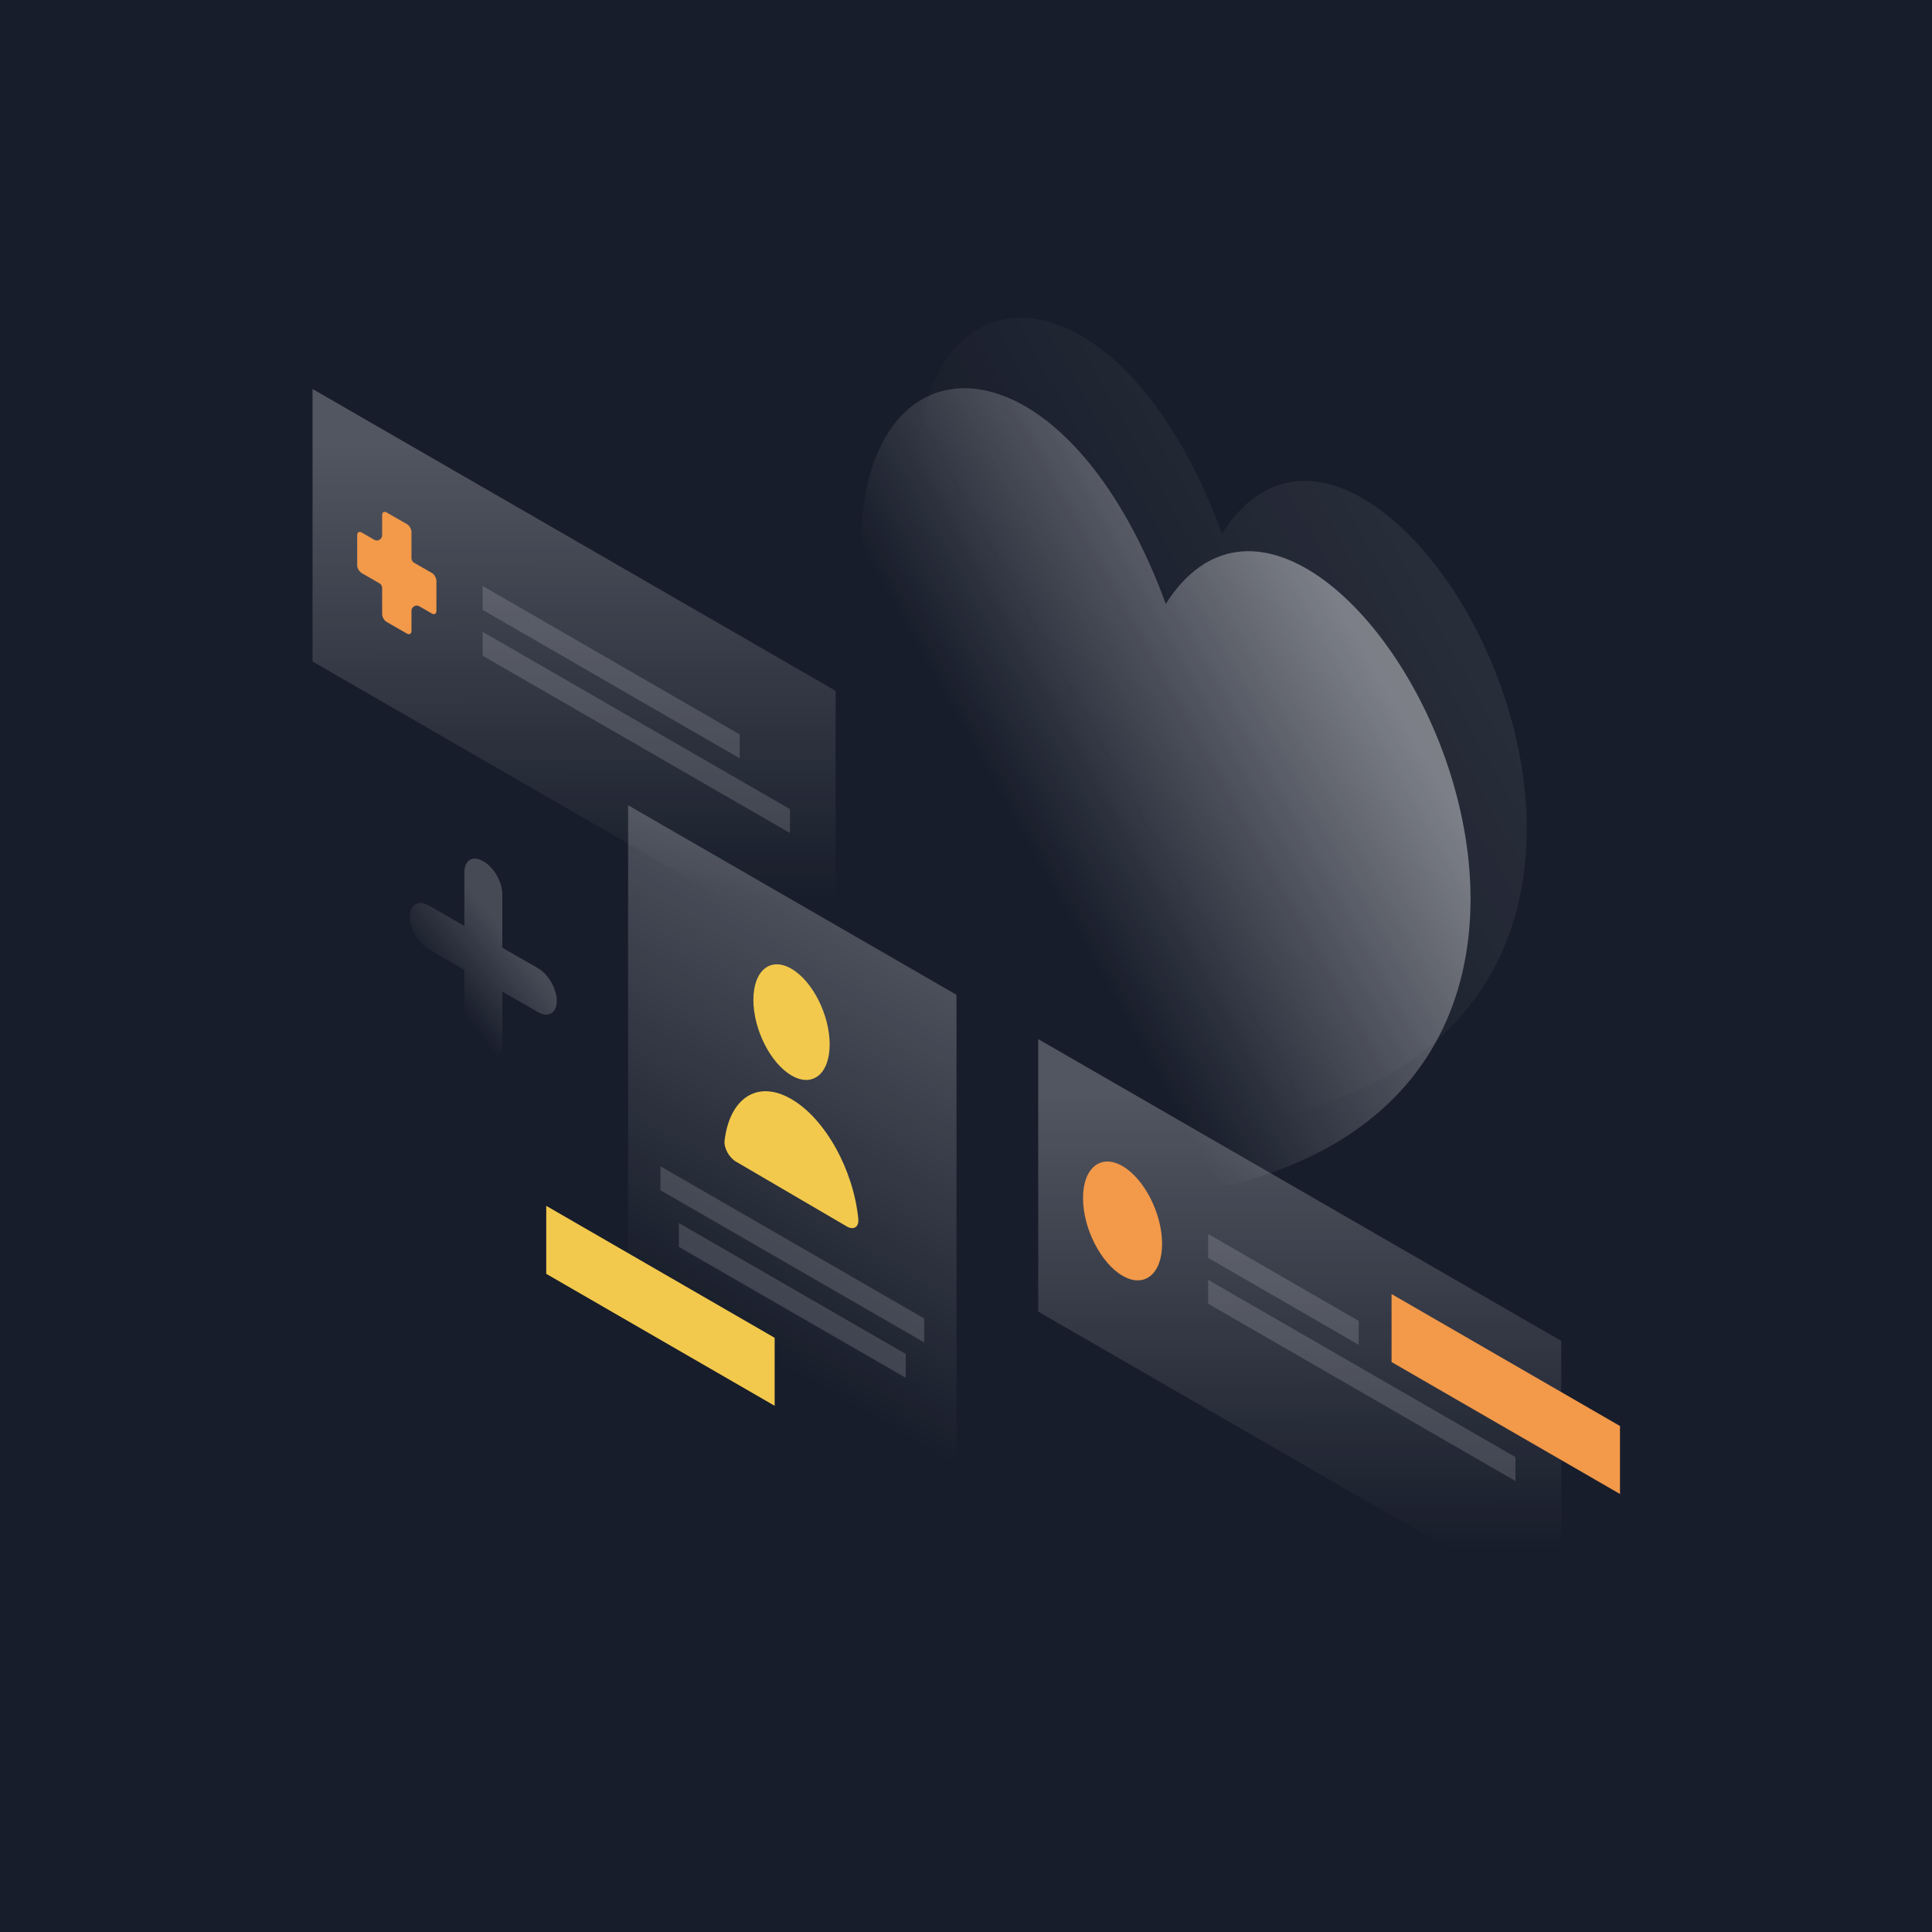 <svg width="218" height="218" viewBox="0 0 218 218" fill="none" xmlns="http://www.w3.org/2000/svg">
<rect x="0" y="0" width="218" height="218" fill="#808080" stroke="none"/>
<g clip-path="url(#clip0_175_1901)">
<g clip-path="url(#clip1_175_1901)">
<path d="M223 -5H-5V223H223V-5Z" fill="#181D2B"/>
<path opacity="0.07" d="M137.867 127.161C70.795 40.798 119.309 9.612 137.886 60.208C156.464 31.044 204.978 118.259 137.867 127.161Z" fill="url(#paint0_linear_175_1901)"/>
<path opacity="0.4" d="M131.523 135.091C64.451 48.728 112.965 17.542 131.542 68.138C150.12 38.974 198.634 126.189 131.523 135.091Z" fill="url(#paint1_linear_175_1901)"/>
<path opacity="0.2" d="M54.538 97.184C55.727 97.858 56.679 99.523 56.679 100.891V106.938L60.684 109.238C61.873 109.912 62.825 111.577 62.825 112.945C62.825 114.313 61.873 114.869 60.684 114.195L56.679 111.895V117.942C56.679 119.31 55.727 119.865 54.538 119.191C53.348 118.517 52.397 116.851 52.397 115.483V109.436L48.392 107.136C47.202 106.462 46.251 104.797 46.251 103.429C46.251 102.061 47.202 101.506 48.392 102.18L52.397 104.48V98.433C52.397 97.045 53.348 96.49 54.538 97.184Z" fill="url(#paint2_linear_175_1901)"/>
<path opacity="0.25" d="M70.874 90.859L107.929 112.251V180.909L70.874 159.497V90.859Z" fill="url(#paint3_linear_175_1901)"/>
<path opacity="0.15" d="M74.522 131.602L104.281 148.771V151.467L74.522 134.298V131.602Z" fill="white"/>
<path opacity="0.15" d="M76.604 138.006L102.2 152.776V155.472L76.604 140.702V138.006Z" fill="white"/>
<path fill-rule="evenodd" clip-rule="evenodd" d="M87.409 150.952L61.636 136.063V143.735L87.409 158.625V150.952Z" fill="#F2C94C"/>
<path fill-rule="evenodd" clip-rule="evenodd" d="M93.615 117.842C93.615 121.173 91.692 122.739 89.312 121.352C86.933 119.964 85.01 116.157 85.01 112.826C85.01 109.496 86.933 107.929 89.312 109.317C91.692 110.705 93.615 114.512 93.615 117.842ZM89.312 124.028C85.486 121.788 82.334 123.889 81.759 128.707C81.66 129.54 82.294 130.65 83.067 131.086L95.538 138.382C96.311 138.838 96.946 138.462 96.846 137.53C96.311 132.038 93.139 126.249 89.312 124.028Z" fill="#F2C94C"/>
<path opacity="0.25" d="M176.171 151.309L117.149 117.248V147.998L176.171 182.059V151.309Z" fill="url(#paint4_linear_175_1901)"/>
<path opacity="0.15" d="M136.32 139.235L153.311 149.049V151.745L136.32 141.931V139.235Z" fill="white"/>
<path opacity="0.15" d="M136.32 144.409L170.996 164.414V167.11L136.32 147.106V144.409Z" fill="white"/>
<path fill-rule="evenodd" clip-rule="evenodd" d="M182.793 160.905L157.019 146.015V153.688L182.793 168.577V160.905Z" fill="#F2994A"/>
<path fill-rule="evenodd" clip-rule="evenodd" d="M131.126 140.345C131.126 143.755 129.123 145.381 126.665 143.954C124.207 142.526 122.204 138.6 122.204 135.19C122.204 131.78 124.207 130.155 126.665 131.582C129.123 133.01 131.126 136.935 131.126 140.345Z" fill="#F2994A"/>
<path opacity="0.25" d="M94.289 77.952L35.267 43.891V74.641L94.289 108.703V77.952Z" fill="url(#paint5_linear_175_1901)"/>
<path opacity="0.15" d="M54.459 66.116L83.464 82.869V85.566L54.459 68.813V66.116Z" fill="white"/>
<path opacity="0.15" d="M54.459 71.291L89.134 91.296V93.992L54.459 73.987V71.291Z" fill="white"/>
<path fill-rule="evenodd" clip-rule="evenodd" d="M46.429 60.03C46.429 59.693 46.191 59.296 45.913 59.138L43.633 57.829C43.356 57.67 43.118 57.789 43.118 58.126V60.386C43.118 60.843 42.622 61.14 42.226 60.902L40.818 60.089C40.541 59.931 40.303 60.05 40.303 60.386V63.777C40.303 64.114 40.541 64.51 40.818 64.669L42.821 65.819C42.999 65.918 43.118 66.116 43.118 66.334V69.288C43.118 69.626 43.356 70.022 43.633 70.181L45.913 71.489C46.191 71.648 46.429 71.529 46.429 71.192V68.932C46.429 68.476 46.925 68.178 47.321 68.416L48.729 69.229C49.006 69.388 49.244 69.269 49.244 68.932V65.541C49.244 65.204 49.006 64.808 48.729 64.649L46.726 63.499C46.548 63.4 46.429 63.202 46.429 62.984V60.03Z" fill="#F2994A"/>
</g>
</g>
<defs>
<linearGradient id="paint0_linear_175_1901" x1="156.476" y1="58.431" x2="118.029" y2="79.954" gradientUnits="userSpaceOnUse">
<stop stop-color="white"/>
<stop offset="1" stop-color="white" stop-opacity="0"/>
</linearGradient>
<linearGradient id="paint1_linear_175_1901" x1="150.131" y1="66.361" x2="111.685" y2="87.884" gradientUnits="userSpaceOnUse">
<stop stop-color="white"/>
<stop offset="1" stop-color="white" stop-opacity="0"/>
</linearGradient>
<linearGradient id="paint2_linear_175_1901" x1="56.77" y1="104.907" x2="49.343" y2="110.768" gradientUnits="userSpaceOnUse">
<stop stop-color="white"/>
<stop offset="1" stop-color="white" stop-opacity="0"/>
</linearGradient>
<linearGradient id="paint3_linear_175_1901" x1="93.212" y1="96.901" x2="67.147" y2="142.059" gradientUnits="userSpaceOnUse">
<stop stop-color="white"/>
<stop offset="1" stop-color="white" stop-opacity="0"/>
</linearGradient>
<linearGradient id="paint4_linear_175_1901" x1="146.623" y1="123.66" x2="146.71" y2="174.813" gradientUnits="userSpaceOnUse">
<stop stop-color="white"/>
<stop offset="1" stop-color="white" stop-opacity="0"/>
</linearGradient>
<linearGradient id="paint5_linear_175_1901" x1="64.741" y1="50.303" x2="64.828" y2="101.457" gradientUnits="userSpaceOnUse">
<stop stop-color="white"/>
<stop offset="1" stop-color="white" stop-opacity="0"/>
</linearGradient>
<clipPath id="clip0_175_1901">
<rect width="218" height="218" fill="white"/>
</clipPath>
<clipPath id="clip1_175_1901">
<rect width="218" height="218" fill="white"/>
</clipPath>
</defs>
</svg>
